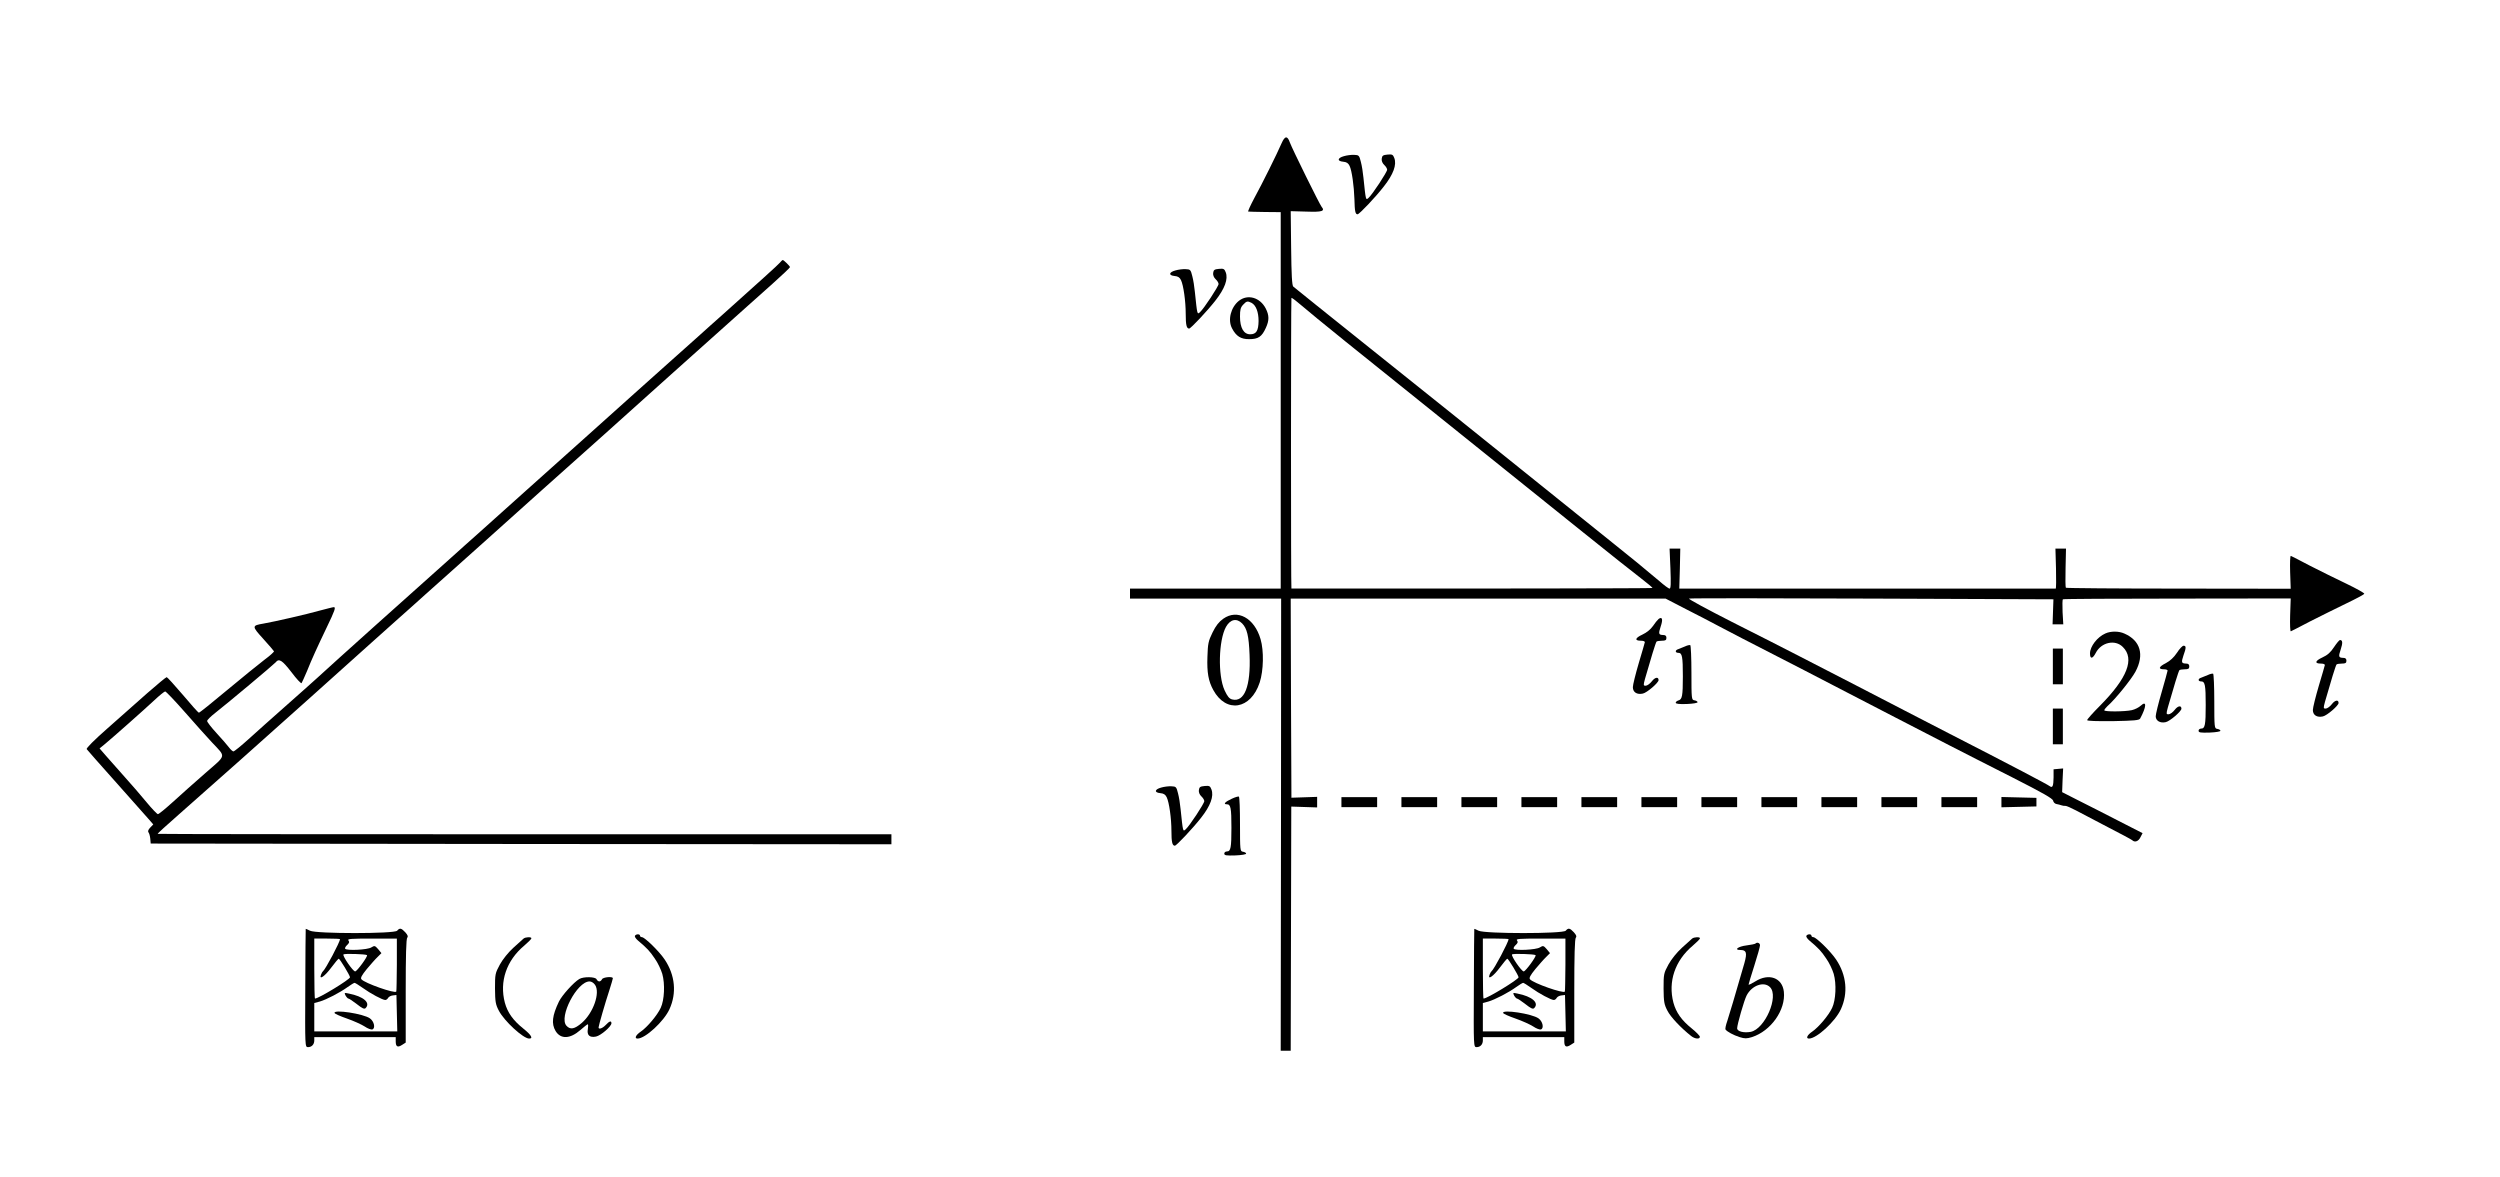 <?xml version="1.0" standalone="no"?>
<!DOCTYPE svg PUBLIC "-//W3C//DTD SVG 20010904//EN"
 "http://www.w3.org/TR/2001/REC-SVG-20010904/DTD/svg10.dtd">
<svg version="1.0" xmlns="http://www.w3.org/2000/svg"
 width="1750pt" height="824pt" viewBox="0 0 1750 824"
 preserveAspectRatio="xMidYMid meet">
<g transform="translate(0,824) scale(0.1,-0.1)"
fill="#000000" stroke="none">
<path d="M8971 7237 c-29 -68 -136 -284 -191 -384 -27 -51 -47 -94 -42 -94 4
-1 57 -2 117 -3 l110 -1 0 -1317 0 -1318 -527 0 -528 0 0 -35 0 -35 529 0 529
0 -1 -1583 -2 -1582 35 0 35 0 2 855 2 854 90 -3 91 -3 0 37 0 37 -90 -3 -90
-3 -3 697 -2 697 1312 0 1312 0 143 -74 c79 -40 177 -91 218 -113 71 -38 200
-105 608 -314 97 -51 231 -120 297 -154 66 -34 219 -113 340 -176 121 -62 292
-150 380 -196 88 -45 287 -147 442 -225 214 -109 283 -148 285 -163 2 -11 12
-21 23 -23 11 -2 27 -6 35 -9 8 -3 20 -5 27 -4 7 1 41 -14 75 -32 35 -19 135
-71 223 -117 88 -45 164 -86 170 -91 18 -18 44 -9 58 20 l15 29 -172 88 c-94
48 -220 113 -281 143 l-110 56 3 83 4 83 -34 -3 -33 -3 0 -57 c-1 -61 -7 -76
-27 -61 -17 13 -268 145 -703 368 -115 59 -255 131 -310 160 -55 29 -208 108
-340 176 -132 68 -312 160 -400 206 -88 45 -300 154 -472 240 -171 87 -306
160 -300 163 7 3 583 3 1282 0 l1269 -5 -3 -87 -3 -88 37 0 38 0 -5 86 c-2 47
-1 87 2 89 4 3 364 5 801 5 l794 1 -4 -117 c-2 -67 0 -115 5 -113 5 2 66 33
134 69 69 35 182 91 252 125 69 33 127 64 128 69 1 5 -56 37 -127 71 -70 33
-184 90 -253 125 -68 36 -129 67 -134 69 -5 2 -7 -46 -5 -113 l4 -117 -784 1
c-432 0 -787 3 -790 6 -3 2 -4 65 -2 139 l3 135 -37 0 -37 0 4 -140 c2 -77 1
-140 -2 -140 -3 0 -597 0 -1320 0 l-1315 0 4 140 3 140 -37 0 -38 0 6 -140 c4
-106 3 -140 -6 -140 -7 0 -39 24 -72 53 -34 28 -103 86 -155 129 -52 42 -122
98 -155 125 -33 27 -285 229 -560 450 -275 221 -527 423 -560 450 -33 27 -298
239 -590 472 -291 233 -536 429 -542 435 -9 8 -13 82 -15 269 l-3 259 109 -3
c112 -4 133 3 107 34 -15 19 -206 406 -222 450 -17 49 -35 47 -58 -6z m448
-1388 c399 -321 1305 -1048 1661 -1334 179 -144 362 -289 408 -324 46 -35 81
-65 79 -67 -3 -3 -1318 -5 -2527 -4 -4 0 -4 1970 0 2034 0 5 28 -16 63 -46 34
-30 176 -146 316 -259z"/>
<path d="M9408 7147 c-47 -13 -49 -35 -6 -39 24 -2 36 -10 45 -29 16 -32 31
-141 34 -234 2 -84 6 -105 22 -105 12 0 127 121 184 195 67 85 91 152 73 199
-9 24 -15 27 -47 24 -32 -3 -38 -7 -41 -29 -2 -15 5 -32 18 -44 11 -10 20 -25
20 -33 0 -16 -103 -173 -130 -197 -20 -18 -19 -20 -36 142 -3 34 -11 84 -18
110 -11 45 -14 48 -47 49 -19 1 -51 -3 -71 -9z"/>
<path d="M5460 6402 c-13 -16 -147 -136 -399 -362 -47 -41 -132 -118 -190
-170 -59 -52 -142 -127 -186 -166 -44 -39 -155 -138 -246 -220 -91 -82 -244
-219 -340 -305 -257 -230 -380 -340 -419 -375 -169 -152 -268 -240 -339 -304
-47 -41 -132 -118 -190 -170 -59 -52 -144 -129 -190 -170 -153 -136 -305 -273
-351 -314 -25 -23 -66 -59 -90 -81 -57 -51 -227 -204 -300 -271 -30 -27 -129
-116 -220 -196 -91 -80 -208 -185 -260 -232 -52 -47 -100 -86 -106 -86 -5 0
-19 12 -31 28 -11 15 -50 60 -87 100 -36 39 -66 78 -66 85 0 7 25 32 56 56 93
73 408 337 423 354 24 30 45 17 111 -68 35 -47 67 -81 71 -77 3 4 20 42 38 84
34 85 71 166 139 308 56 116 64 140 49 140 -7 0 -52 -12 -102 -25 -88 -25
-310 -76 -390 -90 -83 -14 -83 -18 -3 -106 40 -44 74 -84 76 -88 1 -4 -28 -31
-65 -58 -37 -28 -155 -124 -261 -212 -106 -89 -196 -161 -200 -160 -4 0 -54
56 -112 125 -58 68 -109 124 -113 124 -5 0 -66 -51 -136 -112 -70 -62 -196
-173 -279 -247 -92 -81 -149 -138 -145 -145 4 -6 95 -109 203 -230 107 -120
210 -236 229 -258 l34 -39 -22 -23 c-13 -13 -17 -26 -12 -32 5 -5 11 -25 13
-44 l3 -35 2593 -3 2592 -2 0 35 0 35 -2566 0 c-1412 0 -2568 1 -2570 3 -2 2
63 61 145 133 158 138 676 599 931 828 85 77 191 171 234 210 44 39 127 114
185 166 59 52 144 129 190 170 47 41 132 118 190 170 59 52 142 127 186 166
44 39 155 138 246 220 91 82 266 239 389 349 123 110 316 283 430 384 113 102
241 216 284 255 44 39 127 114 185 166 59 52 144 129 190 170 172 153 307 274
351 314 25 23 100 90 168 150 67 60 122 112 122 116 0 7 -44 50 -51 50 -2 0
-11 -8 -19 -18z m-4164 -3149 c71 -81 156 -176 189 -211 98 -105 102 -83 -48
-214 -73 -64 -175 -154 -227 -202 -52 -47 -99 -86 -105 -85 -5 0 -41 37 -78
82 -37 45 -106 125 -153 177 -46 52 -105 119 -131 148 l-46 53 39 32 c59 49
271 237 344 305 36 34 70 61 76 62 6 0 69 -66 140 -147z"/>
<path d="M8228 6347 c-47 -13 -49 -35 -6 -39 24 -2 36 -10 45 -29 17 -35 33
-148 33 -236 0 -78 6 -103 24 -103 11 0 126 122 183 195 67 85 91 152 73 199
-9 24 -15 27 -47 24 -32 -3 -38 -7 -41 -29 -2 -15 5 -32 18 -44 11 -10 20 -25
20 -33 0 -16 -103 -173 -130 -197 -20 -18 -19 -20 -36 142 -3 34 -11 84 -18
110 -11 45 -14 48 -47 49 -19 1 -51 -3 -71 -9z"/>
<path d="M8672 6134 c-56 -45 -79 -133 -48 -192 29 -56 63 -77 121 -76 63 0
88 17 116 79 24 52 24 87 -1 136 -40 77 -126 102 -188 53z m89 -14 c31 -17 49
-64 49 -127 -1 -69 -16 -93 -59 -93 -45 0 -71 45 -71 124 0 48 4 64 22 83 24
26 31 27 59 13z"/>
<path d="M8563 3909 c-30 -21 -52 -49 -75 -96 -30 -61 -33 -78 -36 -171 -4
-110 7 -170 41 -232 90 -165 263 -137 325 53 27 83 30 221 6 303 -43 148 -162
213 -261 143z m132 -33 c34 -35 47 -87 52 -220 9 -219 -36 -334 -122 -312 -20
5 -33 21 -53 64 -48 105 -42 350 10 444 30 53 74 63 113 24z"/>
<path d="M11610 3907 c-8 -7 -26 -29 -40 -50 -16 -23 -43 -45 -73 -59 -52 -24
-57 -43 -11 -43 16 0 28 -4 28 -10 -1 -5 -20 -72 -43 -148 -22 -75 -41 -151
-41 -167 0 -36 29 -54 70 -45 29 6 110 76 110 94 0 25 -25 21 -47 -8 -13 -17
-33 -31 -43 -31 -17 0 -17 3 -5 48 39 137 75 255 81 261 3 3 20 6 37 6 25 0
32 4 32 20 0 14 -7 20 -22 20 -33 1 -35 8 -18 60 17 49 11 72 -15 52z"/>
<path d="M14738 3806 c-57 -25 -108 -91 -108 -140 0 -41 18 -39 40 3 38 75
136 97 190 42 84 -83 31 -218 -159 -410 -50 -50 -91 -96 -91 -102 0 -6 67 -8
181 -7 149 3 183 6 190 18 45 83 47 130 4 90 -13 -12 -40 -26 -62 -31 -49 -11
-193 -12 -193 -1 0 5 10 17 21 28 55 48 168 188 197 242 64 119 35 218 -77
267 -39 18 -95 18 -133 1z"/>
<path d="M16338 3710 c-24 -37 -46 -56 -81 -72 -52 -24 -57 -43 -11 -43 16 0
28 -4 28 -10 -1 -5 -20 -72 -43 -148 -22 -75 -41 -151 -41 -167 0 -36 29 -54
70 -45 29 6 110 76 110 94 0 25 -25 21 -47 -8 -13 -17 -33 -31 -43 -31 -17 0
-17 3 -5 48 39 137 75 255 81 261 3 3 20 6 37 6 25 0 32 4 32 20 0 14 -7 20
-22 20 -33 1 -35 8 -18 59 15 45 14 66 -5 66 -5 0 -24 -23 -42 -50z"/>
<path d="M11795 3715 c-17 -7 -38 -16 -47 -19 -24 -7 -23 -26 1 -26 26 0 31
-26 31 -165 0 -138 -5 -161 -31 -168 -10 -3 -19 -10 -19 -16 0 -8 25 -11 78
-9 44 2 76 7 75 13 -1 6 -11 11 -23 13 -19 3 -20 10 -20 192 0 104 -4 191 -8
194 -4 2 -21 -1 -37 -9z"/>
<path d="M15239 3671 c-22 -33 -48 -57 -78 -73 -50 -25 -56 -43 -13 -43 15 0
26 -4 25 -10 0 -5 -20 -74 -42 -152 -23 -78 -41 -153 -41 -167 0 -31 31 -50
70 -41 29 6 110 76 110 94 0 25 -25 21 -47 -8 -13 -17 -33 -31 -43 -31 -17 0
-17 3 -5 48 39 137 75 255 81 261 3 3 20 6 37 6 25 0 32 4 32 20 0 14 -7 20
-22 20 -33 1 -35 8 -19 56 20 55 20 69 1 69 -8 0 -29 -22 -46 -49z"/>
<path d="M14370 3575 l0 -125 35 0 35 0 0 125 0 125 -35 0 -35 0 0 -125z"/>
<path d="M15455 3515 c-17 -7 -38 -16 -47 -19 -24 -7 -23 -26 1 -26 26 0 31
-26 31 -165 0 -139 -5 -165 -31 -165 -11 0 -19 -7 -19 -15 0 -13 13 -15 78
-13 44 2 76 7 75 13 -1 6 -11 11 -23 13 -19 3 -20 10 -20 192 0 104 -4 191 -8
194 -4 2 -21 -1 -37 -9z"/>
<path d="M14370 3155 l0 -125 35 0 35 0 0 125 0 125 -35 0 -35 0 0 -125z"/>
<path d="M8128 2727 c-47 -13 -49 -35 -6 -39 24 -2 36 -10 45 -29 17 -35 33
-148 33 -236 0 -78 6 -103 24 -103 11 0 126 122 183 195 67 85 91 152 73 199
-9 24 -15 27 -47 24 -32 -3 -38 -7 -41 -29 -2 -15 5 -32 18 -44 11 -10 20 -25
20 -33 0 -16 -103 -173 -130 -197 -20 -18 -19 -20 -36 142 -3 34 -11 84 -18
110 -11 45 -14 48 -47 49 -19 1 -51 -3 -71 -9z"/>
<path d="M8623 2649 c-48 -22 -63 -39 -35 -39 27 0 32 -25 32 -165 0 -139 -5
-165 -31 -165 -11 0 -19 -7 -19 -15 0 -13 13 -15 78 -13 44 2 76 7 75 13 -1 6
-11 11 -23 13 -19 3 -20 10 -20 192 0 104 -3 191 -8 194 -4 2 -26 -4 -49 -15z"/>
<path d="M9390 2625 l0 -35 125 0 125 0 0 35 0 35 -125 0 -125 0 0 -35z"/>
<path d="M9810 2625 l0 -35 125 0 125 0 0 35 0 35 -125 0 -125 0 0 -35z"/>
<path d="M10230 2625 l0 -35 125 0 125 0 0 35 0 35 -125 0 -125 0 0 -35z"/>
<path d="M10650 2625 l0 -35 125 0 125 0 0 35 0 35 -125 0 -125 0 0 -35z"/>
<path d="M11070 2625 l0 -35 125 0 125 0 0 35 0 35 -125 0 -125 0 0 -35z"/>
<path d="M11490 2625 l0 -35 125 0 125 0 0 35 0 35 -125 0 -125 0 0 -35z"/>
<path d="M11910 2625 l0 -35 125 0 125 0 0 35 0 35 -125 0 -125 0 0 -35z"/>
<path d="M12330 2625 l0 -35 125 0 125 0 0 35 0 35 -125 0 -125 0 0 -35z"/>
<path d="M12750 2625 l0 -35 125 0 125 0 0 35 0 35 -125 0 -125 0 0 -35z"/>
<path d="M13170 2625 l0 -35 125 0 125 0 0 35 0 35 -125 0 -125 0 0 -35z"/>
<path d="M13590 2625 l0 -35 125 0 125 0 0 35 0 35 -125 0 -125 0 0 -35z"/>
<path d="M14010 2625 l0 -36 123 3 122 3 0 30 0 30 -122 3 -123 3 0 -36z"/>
<path d="M2140 1738 c-1 -2 -2 -189 -3 -416 -2 -409 -2 -412 19 -412 26 0 44
19 44 47 l0 23 285 0 285 0 0 -29 c0 -38 13 -46 45 -25 l25 16 0 362 c0 244 3
365 11 373 7 7 3 18 -14 37 -28 30 -39 32 -57 11 -19 -22 -567 -22 -610 0 -17
9 -30 14 -30 13z m240 -72 c0 -20 -101 -211 -120 -226 -4 -3 -9 -13 -13 -23
-15 -40 27 -11 72 50 25 34 49 62 52 62 7 1 79 -118 79 -130 0 -15 -220 -149
-245 -149 -3 0 -5 95 -5 210 l0 210 90 0 c50 0 90 -2 90 -4z m398 -178 c-1
-101 -2 -186 -4 -189 -9 -16 -222 59 -244 86 -8 9 2 28 37 71 27 32 60 70 76
85 l27 27 -23 28 c-22 25 -25 26 -48 12 -26 -17 -174 -24 -183 -9 -3 4 3 16
14 26 15 14 17 21 9 32 -10 11 18 13 164 13 l175 0 0 -182z m-209 66 c8 -7
-70 -114 -83 -114 -15 0 -89 107 -82 119 5 7 156 3 165 -5z m-29 -230 c54 -39
138 -84 157 -84 7 0 16 7 20 15 5 8 20 16 33 17 l25 3 3 -127 3 -128 -291 0
-290 0 0 100 0 99 38 10 c46 13 144 64 196 102 22 16 44 29 48 29 4 0 30 -16
58 -36z"/>
<path d="M2419 1271 c7 -12 16 -21 20 -21 5 0 32 -18 59 -39 37 -29 52 -37 61
-28 37 37 -14 82 -117 102 -32 7 -33 6 -23 -14z"/>
<path d="M2342 1149 c2 -6 41 -23 87 -39 46 -16 101 -41 123 -55 22 -15 46
-24 55 -21 22 9 12 56 -17 77 -45 33 -257 65 -248 38z"/>
<path d="M10320 1738 c-1 -2 -2 -189 -3 -416 -2 -409 -2 -412 19 -412 26 0 44
19 44 47 l0 23 285 0 285 0 0 -29 c0 -38 13 -46 45 -25 l25 16 0 362 c0 244 3
365 11 373 7 7 3 18 -14 37 -28 30 -39 32 -57 11 -19 -22 -567 -22 -610 0 -17
9 -30 14 -30 13z m240 -72 c0 -20 -101 -211 -120 -226 -4 -3 -9 -13 -13 -23
-15 -40 27 -11 72 50 25 34 49 62 52 62 7 1 79 -118 79 -130 0 -15 -220 -149
-245 -149 -3 0 -5 95 -5 210 l0 210 90 0 c50 0 90 -2 90 -4z m398 -178 c-1
-101 -2 -186 -4 -189 -9 -16 -222 59 -244 86 -8 9 2 28 37 71 27 32 60 70 76
85 l27 27 -23 28 c-22 25 -25 26 -48 12 -26 -17 -174 -24 -183 -9 -3 4 3 16
14 26 15 14 17 21 9 32 -10 11 18 13 164 13 l175 0 0 -182z m-209 66 c8 -7
-70 -114 -83 -114 -15 0 -89 107 -82 119 5 7 156 3 165 -5z m-29 -230 c54 -39
138 -84 157 -84 7 0 16 7 20 15 5 8 20 16 33 17 l25 3 3 -127 3 -128 -291 0
-290 0 0 100 0 99 38 10 c46 13 144 64 196 102 22 16 44 29 48 29 4 0 30 -16
58 -36z"/>
<path d="M10599 1271 c7 -12 16 -21 20 -21 5 0 32 -18 59 -39 37 -29 52 -37
61 -28 37 37 -14 82 -117 102 -32 7 -33 6 -23 -14z"/>
<path d="M10522 1149 c2 -6 41 -23 87 -39 46 -16 101 -41 123 -55 22 -15 46
-24 55 -21 22 9 12 56 -17 77 -45 33 -257 65 -248 38z"/>
<path d="M4445 1690 c-4 -6 5 -20 20 -33 64 -54 84 -75 118 -126 21 -29 44
-78 53 -108 20 -70 15 -183 -11 -238 -24 -52 -94 -135 -139 -166 -36 -24 -47
-49 -23 -49 54 0 184 120 223 205 52 113 40 239 -33 348 -38 57 -140 157 -160
157 -7 0 -13 5 -13 10 0 13 -27 13 -35 0z"/>
<path d="M12645 1690 c-4 -6 5 -20 20 -33 64 -54 84 -75 118 -126 21 -29 44
-78 53 -108 20 -70 15 -183 -11 -238 -24 -52 -94 -135 -139 -166 -36 -24 -47
-49 -23 -49 54 0 184 120 223 205 52 113 40 239 -33 348 -38 57 -140 157 -160
157 -7 0 -13 5 -13 10 0 13 -27 13 -35 0z"/>
<path d="M3665 1670 c-5 -5 -37 -34 -71 -64 -37 -34 -74 -80 -95 -118 -33 -61
-34 -67 -34 -168 1 -93 4 -111 27 -155 38 -73 171 -195 212 -195 30 0 15 25
-42 71 -71 57 -109 111 -128 180 -39 148 11 295 135 399 28 24 51 47 51 52 0
11 -42 9 -55 -2z"/>
<path d="M11845 1670 c-5 -5 -37 -34 -71 -64 -37 -34 -74 -80 -95 -118 -33
-61 -34 -67 -34 -168 1 -93 4 -111 27 -155 22 -44 95 -121 166 -177 26 -21 62
-24 61 -5 0 6 -26 33 -57 58 -71 57 -109 111 -128 180 -39 148 11 295 135 399
28 24 51 47 51 52 0 11 -42 9 -55 -2z"/>
<path d="M12288 1635 c-3 -3 -31 -9 -63 -13 -58 -7 -91 -32 -42 -32 42 0 48
-19 28 -91 -68 -235 -105 -361 -120 -406 -10 -28 -16 -55 -12 -60 11 -15 55
-39 99 -53 35 -11 49 -11 85 0 134 43 238 191 224 318 -11 98 -105 132 -200
72 -26 -16 -47 -26 -47 -22 0 4 18 63 40 132 22 69 40 133 40 143 0 16 -20 24
-32 12z m102 -305 c64 -64 -35 -293 -135 -313 -49 -9 -95 3 -95 25 0 26 49
196 66 229 36 71 121 102 164 59z"/>
<path d="M4055 1387 c-40 -24 -120 -113 -142 -157 -48 -100 -54 -156 -24 -207
36 -59 102 -56 174 7 25 22 48 40 51 40 4 0 4 -15 1 -33 -8 -43 12 -62 57 -53
34 7 108 71 108 93 0 20 -14 16 -40 -12 -23 -24 -50 -33 -50 -17 0 11 46 171
76 262 13 41 24 78 24 82 0 15 -70 8 -76 -7 -4 -8 -12 -15 -19 -15 -7 0 -15 7
-19 15 -7 18 -91 20 -121 2z m111 -42 c36 -55 -12 -194 -93 -265 -51 -44 -81
-50 -108 -20 -55 61 74 310 162 310 13 0 29 -10 39 -25z"/>
</g>
</svg>
